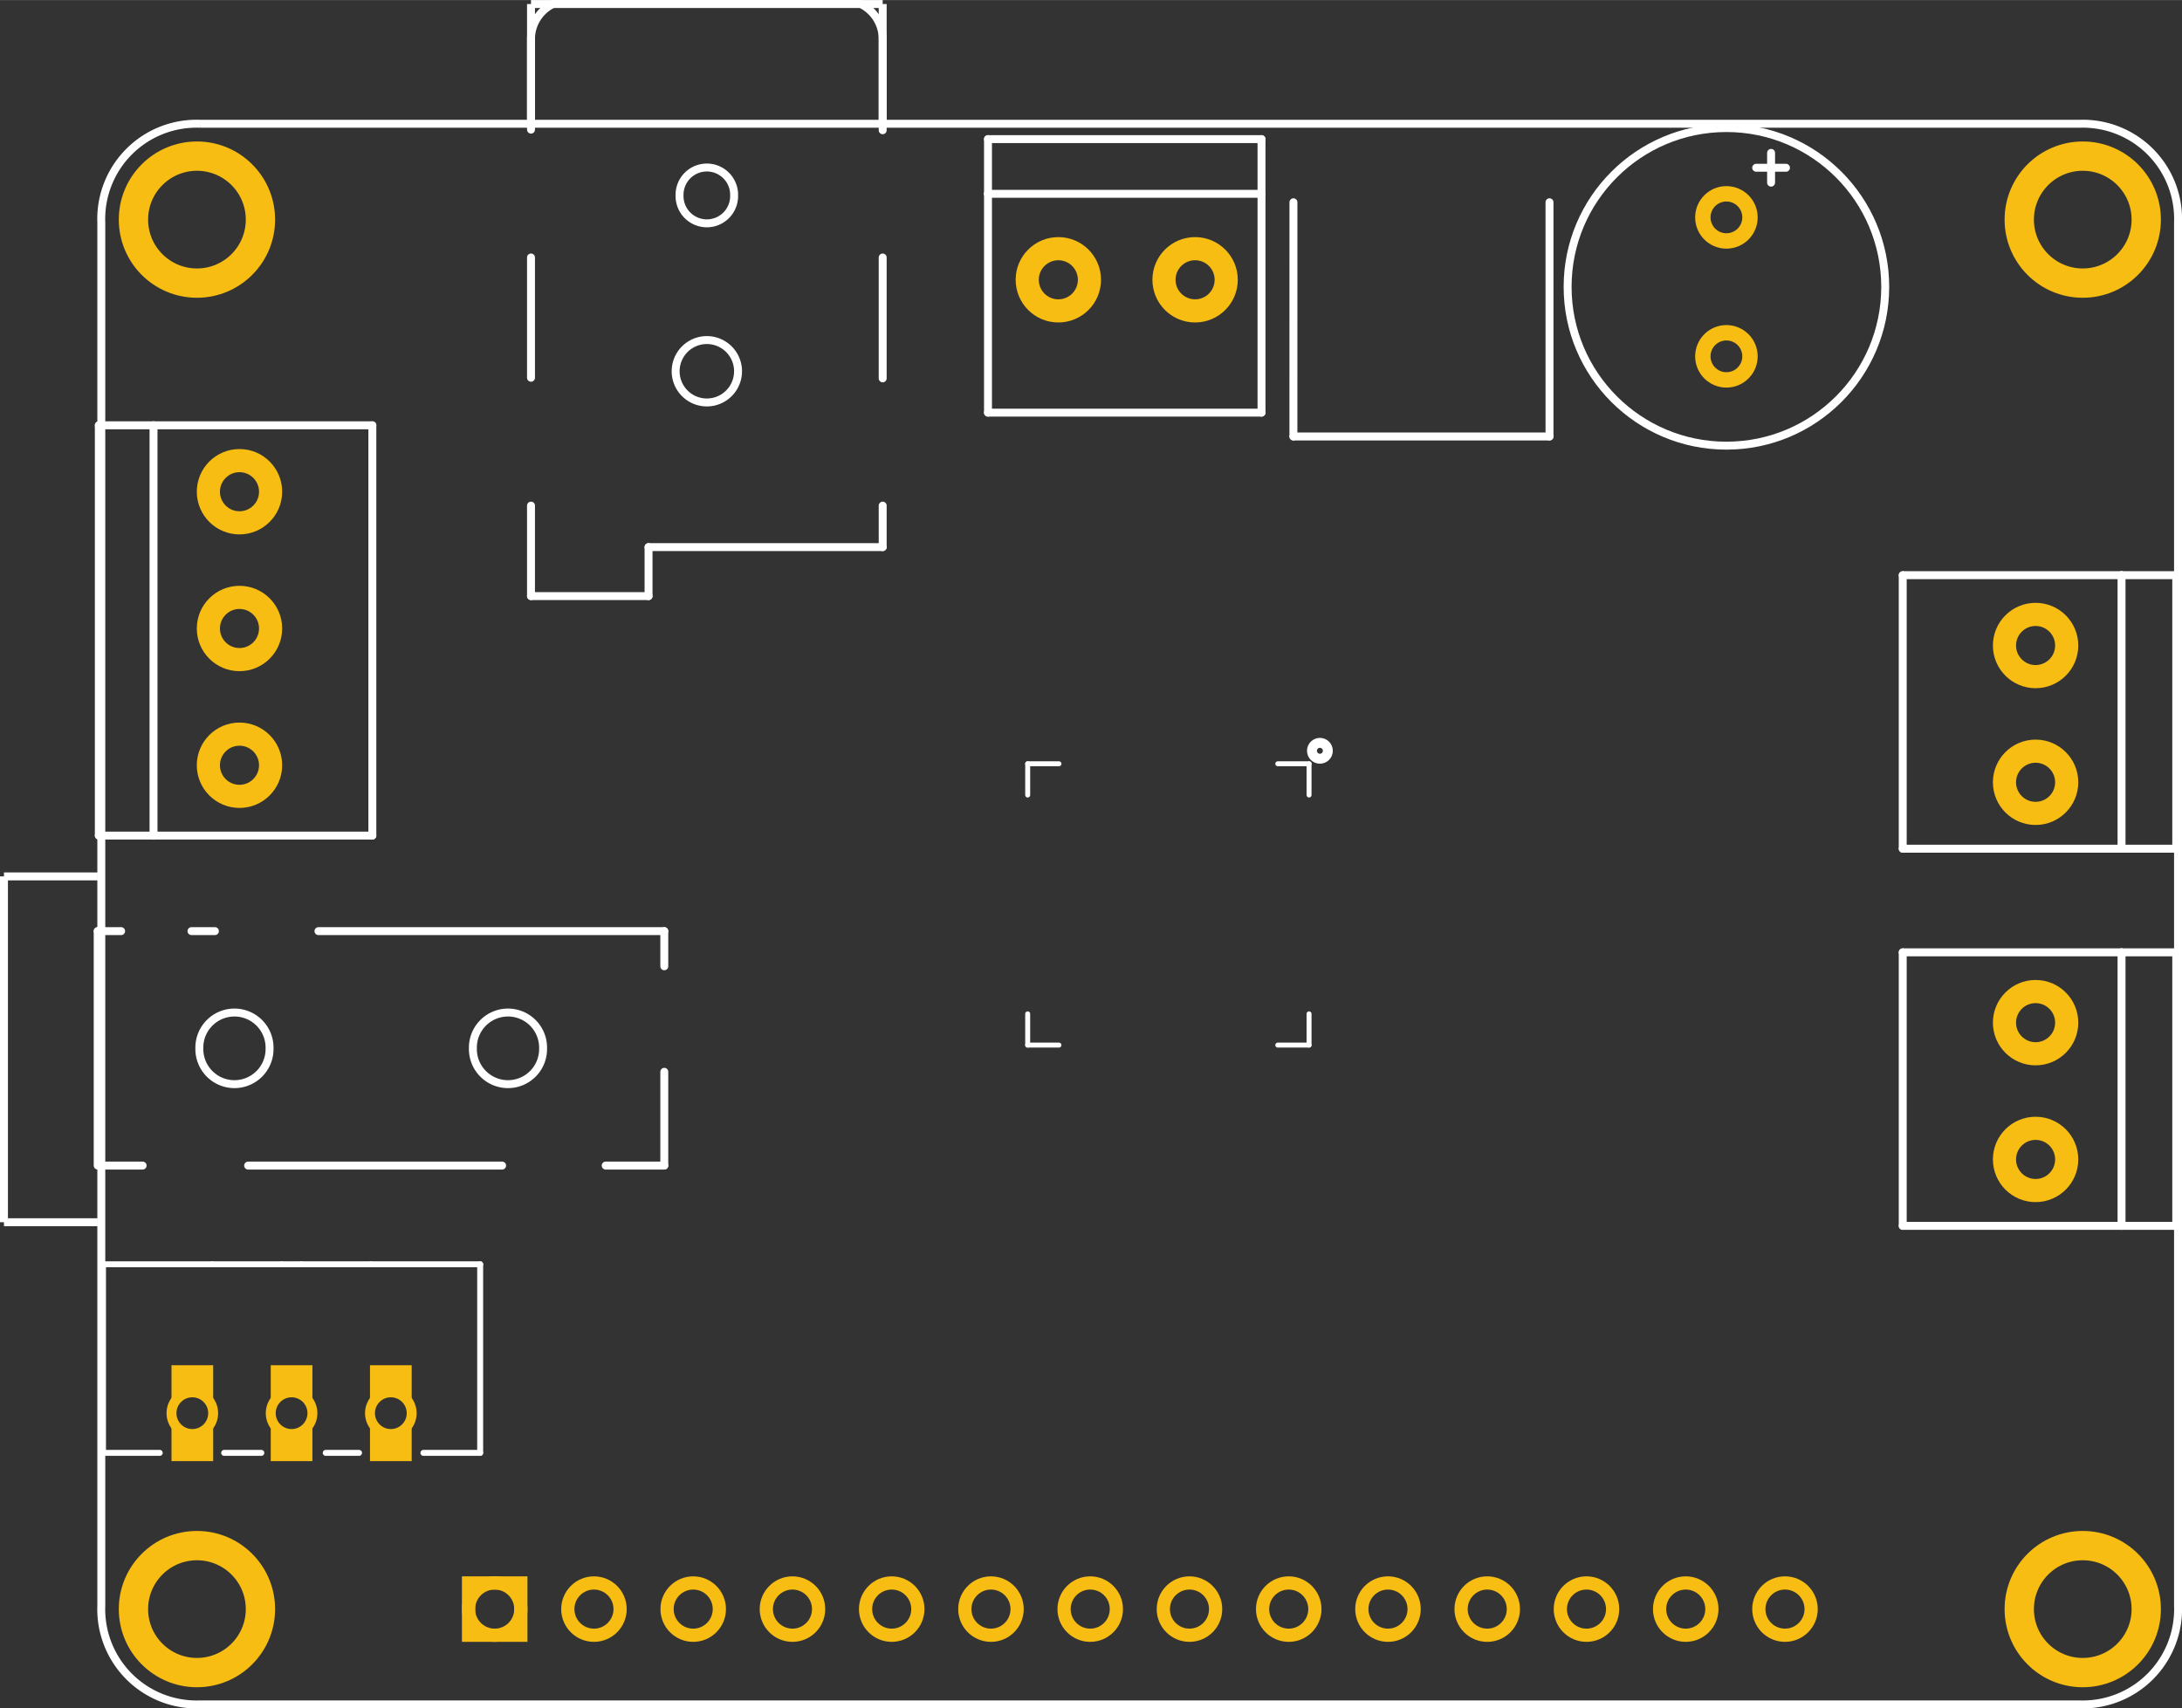 <?xml version='1.0' encoding='UTF-8' standalone='no'?>
<!-- Created with Fritzing (http://www.fritzing.org/) -->
<svg xmlns="http://www.w3.org/2000/svg" version="1.2" baseProfile="tiny" height="1.721in" x="0in" width="2.198in"  viewBox="0 0 158.287 123.928" y="0in">
    <rect x="0" y="0" width="158.287" height="123.928" fill="#333333" stroke="none"/>
    <desc>
        <referenceFile>Adafruit MAX9744 20W Amplifier_pcb.svg</referenceFile>
    </desc>
    <desc >Fritzing footprint generated by brd2svg</desc>
    <g id="silkscreen" gorn="0.1" >
        <path fill="none" stroke-width="0.576"  stroke="white" d="M14.523,8.975L150.825,8.975A6.912,6.912,0,0,1,157.999,16.142L157.999,116.474A6.912,6.912,0,0,1,150.825,123.64L14.523,123.64A6.912,6.912,0,0,1,7.349,116.474L7.349,16.142A6.912,6.912,0,0,1,14.523,8.975M49.296,14.173a1.98,1.98,0,1,0,3.959,0,1.98,1.98,0,1,0,-3.959,0zM49.013,26.929a2.263,2.263,0,1,0,4.526,0,2.263,2.263,0,1,0,-4.526,0zM14.461,76.048a2.547,2.547,0,1,0,5.093,0,2.547,2.547,0,1,0,-5.093,0zM34.304,76.048a2.547,2.547,0,1,0,5.093,0,2.547,2.547,0,1,0,-5.093,0z"/>
        <g >
            <title >element:C1</title>
            <g >
                <title >package:CELEC_3.5MM_8MM</title>
                <line stroke-width="0.576" x1="128.478" stroke-linecap="round" y1="11.086" y2="13.246" x2="128.478"  stroke="white"/>
                <line stroke-width="0.576" x1="127.398" stroke-linecap="round" y1="12.166" y2="12.166" x2="129.558"  stroke="white"/>
                <circle r="11.52" fill="none" cx="125.238" stroke-width="0.576" cy="20.806"  stroke="white"/>
            </g>
        </g>
        <g >
            <title >element:CN1</title>
            <g >
                <title >package:DCJACK_2MM_SMT</title>
                <path fill="none" stroke-width="0.576"  stroke="white" d="M64.032,2.835A2.835,2.835,0,0,0,61.197,0"/>
                <line stroke-width="0.576" x1="61.197" stroke-linecap="round" y1="0" y2="0" x2="41.355"  stroke="white"/>
                <path fill="none" stroke-width="0.576"  stroke="white" d="M41.355,0A2.835,2.835,0,0,0,38.52,2.835"/>
                <line stroke-width="0.576" x1="38.52" stroke-linecap="round" y1="43.24" y2="43.24" x2="47.047"  stroke="white"/>
                <line stroke-width="0.576" x1="47.047" stroke-linecap="round" y1="43.24" y2="39.685" x2="47.047"  stroke="white"/>
                <line stroke-width="0.576" x1="47.047" stroke-linecap="round" y1="39.685" y2="39.685" x2="64.032"  stroke="white"/>
                <line stroke-width="0.576" x1="64.032" stroke-linecap="round" y1="9.445" y2="2.835" x2="64.032"  stroke="white"/>
                <line stroke-width="0.576" x1="64.032" stroke-linecap="round" y1="27.445" y2="18.675" x2="64.032"  stroke="white"/>
                <line stroke-width="0.576" x1="64.032" stroke-linecap="round" y1="39.685" y2="36.675" x2="64.032"  stroke="white"/>
                <line stroke-width="0.576" x1="38.52" stroke-linecap="round" y1="2.835" y2="9.4" x2="38.52"  stroke="white"/>
                <line stroke-width="0.576" x1="38.52" stroke-linecap="round" y1="18.675" y2="27.4" x2="38.52"  stroke="white"/>
                <line stroke-width="0.576" x1="38.52" stroke-linecap="round" y1="36.675" y2="43.24" x2="38.52"  stroke="white"/>
            </g>
        </g>
        <g >
            <title >element:J1</title>
            <g >
                <title >package:TERMBLOCK_1X2-3.5MM</title>
                <line stroke-width="0.576" x1="91.513" stroke-linecap="round" y1="29.931" y2="14.057" x2="91.513"  stroke="white"/>
                <line stroke-width="0.576" x1="91.513" stroke-linecap="round" y1="14.057" y2="10.088" x2="91.513"  stroke="white"/>
                <line stroke-width="0.576" x1="91.513" stroke-linecap="round" y1="10.088" y2="10.088" x2="71.671"  stroke="white"/>
                <line stroke-width="0.576" x1="71.671" stroke-linecap="round" y1="10.088" y2="14.057" x2="71.671"  stroke="white"/>
                <line stroke-width="0.576" x1="71.671" stroke-linecap="round" y1="14.057" y2="29.931" x2="71.671"  stroke="white"/>
                <line stroke-width="0.576" x1="71.671" stroke-linecap="round" y1="29.931" y2="29.931" x2="91.513"  stroke="white"/>
                <line stroke-width="0.576" x1="91.513" stroke-linecap="round" y1="14.057" y2="14.057" x2="71.671"  stroke="white"/>
            </g>
        </g>
        <g >
            <title >element:J2</title>
            <g >
                <title >package:TERMBLOCK_1X2-3.5MM</title>
                <line stroke-width="0.576" x1="138.028" stroke-linecap="round" y1="88.926" y2="88.926" x2="153.901"  stroke="white"/>
                <line stroke-width="0.576" x1="153.901" stroke-linecap="round" y1="88.926" y2="88.926" x2="157.87"  stroke="white"/>
                <line stroke-width="0.576" x1="157.87" stroke-linecap="round" y1="88.926" y2="69.083" x2="157.87"  stroke="white"/>
                <line stroke-width="0.576" x1="157.87" stroke-linecap="round" y1="69.083" y2="69.083" x2="153.901"  stroke="white"/>
                <line stroke-width="0.576" x1="153.901" stroke-linecap="round" y1="69.083" y2="69.083" x2="138.028"  stroke="white"/>
                <line stroke-width="0.576" x1="138.028" stroke-linecap="round" y1="69.083" y2="88.926" x2="138.028"  stroke="white"/>
                <line stroke-width="0.576" x1="153.901" stroke-linecap="round" y1="88.926" y2="69.083" x2="153.901"  stroke="white"/>
            </g>
        </g>
        <g >
            <title >element:J3</title>
            <g >
                <title >package:TERMBLOCK_1X2-3.5MM</title>
                <line stroke-width="0.576" x1="138.028" stroke-linecap="round" y1="61.566" y2="61.566" x2="153.901"  stroke="white"/>
                <line stroke-width="0.576" x1="153.901" stroke-linecap="round" y1="61.566" y2="61.566" x2="157.87"  stroke="white"/>
                <line stroke-width="0.576" x1="157.87" stroke-linecap="round" y1="61.566" y2="41.723" x2="157.87"  stroke="white"/>
                <line stroke-width="0.576" x1="157.87" stroke-linecap="round" y1="41.723" y2="41.723" x2="153.901"  stroke="white"/>
                <line stroke-width="0.576" x1="153.901" stroke-linecap="round" y1="41.723" y2="41.723" x2="138.028"  stroke="white"/>
                <line stroke-width="0.576" x1="138.028" stroke-linecap="round" y1="41.723" y2="61.566" x2="138.028"  stroke="white"/>
                <line stroke-width="0.576" x1="153.901" stroke-linecap="round" y1="61.566" y2="41.723" x2="153.901"  stroke="white"/>
            </g>
        </g>
        <g >
            <title >element:JP2</title>
            <g >
                <title >package:1X14_ROUND70</title>
            </g>
        </g>
        <g >
            <title >element:Q1</title>
            <g >
                <title >package:TO252</title>
                <line stroke-width="0.576" x1="112.404" stroke-linecap="round" y1="14.668" y2="31.66" x2="112.405"  stroke="white"/>
                <line stroke-width="0.576" x1="112.405" stroke-linecap="round" y1="31.66" y2="31.66" x2="93.827"  stroke="white"/>
                <line stroke-width="0.576" x1="93.827" stroke-linecap="round" y1="31.66" y2="14.668" x2="93.828"  stroke="white"/>
            </g>
        </g>
        <g >
            <title >element:U$28</title>
            <g >
                <title >package:ADAFRUIT_TEXT_20MM</title>
            </g>
        </g>
        <g >
            <title >element:U1</title>
            <g >
                <title >package:TQFN44_7MM</title>
                <line stroke-width="0.36" x1="92.693" stroke-linecap="round" y1="75.812" y2="75.812" x2="94.961"  stroke="white"/>
                <line stroke-width="0.36" x1="94.961" stroke-linecap="round" y1="75.812" y2="73.545" x2="94.961"  stroke="white"/>
                <line stroke-width="0.36" x1="76.819" stroke-linecap="round" y1="75.812" y2="75.812" x2="74.551"  stroke="white"/>
                <line stroke-width="0.36" x1="74.551" stroke-linecap="round" y1="75.812" y2="73.545" x2="74.551"  stroke="white"/>
                <line stroke-width="0.36" x1="94.961" stroke-linecap="round" y1="57.671" y2="55.403" x2="94.961"  stroke="white"/>
                <line stroke-width="0.36" x1="94.961" stroke-linecap="round" y1="55.403" y2="55.403" x2="92.693"  stroke="white"/>
                <line stroke-width="0.36" x1="74.551" stroke-linecap="round" y1="57.671" y2="55.403" x2="74.551"  stroke="white"/>
                <line stroke-width="0.36" x1="74.551" stroke-linecap="round" y1="55.403" y2="55.403" x2="76.819"  stroke="white"/>
                <circle r="0.36" fill="none" cx="95.749" stroke-width="1.152" cy="54.462"  stroke="white"/>
            </g>
        </g>
        <g >
            <title >element:VR1</title>
            <g >
                <title >package:TRIMPOT_100MILPTH</title>
                <line stroke-width="0.432" x1="34.832" stroke-linecap="round" y1="91.715" y2="105.395" x2="34.832"  stroke="white"/>
                <line stroke-width="0.432" x1="7.472" stroke-linecap="round" y1="105.395" y2="91.715" x2="7.472"  stroke="white"/>
                <line stroke-width="0.432" x1="34.832" stroke-linecap="round" y1="91.715" y2="91.715" x2="26.912"  stroke="white"/>
                <line stroke-width="0.432" x1="26.912" stroke-linecap="round" y1="91.715" y2="91.715" x2="21.872"  stroke="white"/>
                <line stroke-width="0.432" x1="15.392" stroke-linecap="round" y1="91.715" y2="91.715" x2="7.472"  stroke="white"/>
                <line stroke-width="0.432" x1="21.872" stroke-linecap="round" y1="91.715" y2="91.715" x2="20.432"  stroke="white"/>
                <line stroke-width="0.432" x1="20.432" stroke-linecap="round" y1="91.715" y2="91.715" x2="15.392"  stroke="white"/>
                <line stroke-width="0.432" x1="30.716" stroke-linecap="round" y1="105.395" y2="105.395" x2="34.832"  stroke="white"/>
                <line stroke-width="0.432" x1="7.472" stroke-linecap="round" y1="105.395" y2="105.395" x2="11.588"  stroke="white"/>
                <line stroke-width="0.432" x1="23.63" stroke-linecap="round" y1="105.395" y2="105.395" x2="26.045"  stroke="white"/>
                <line stroke-width="0.432" x1="16.259" stroke-linecap="round" y1="105.395" y2="105.395" x2="18.958"  stroke="white"/>
            </g>
        </g>
        <g >
            <title >element:X1</title>
            <g >
                <title >package:TERMBLOCK_1X3-3.5MM</title>
                <line stroke-width="0.576" x1="27.011" stroke-linecap="round" y1="30.849" y2="30.849" x2="11.137"  stroke="white"/>
                <line stroke-width="0.576" x1="11.137" stroke-linecap="round" y1="30.849" y2="30.849" x2="7.169"  stroke="white"/>
                <line stroke-width="0.576" x1="7.169" stroke-linecap="round" y1="30.849" y2="60.613" x2="7.169"  stroke="white"/>
                <line stroke-width="0.576" x1="7.169" stroke-linecap="round" y1="60.613" y2="60.613" x2="11.137"  stroke="white"/>
                <line stroke-width="0.576" x1="11.137" stroke-linecap="round" y1="60.613" y2="60.613" x2="27.011"  stroke="white"/>
                <line stroke-width="0.576" x1="27.011" stroke-linecap="round" y1="60.613" y2="30.849" x2="27.011"  stroke="white"/>
                <line stroke-width="0.576" x1="11.137" stroke-linecap="round" y1="30.849" y2="60.613" x2="11.137"  stroke="white"/>
            </g>
        </g>
        <g >
            <title >element:X2</title>
            <g >
                <title >package:4UCONN_19269</title>
                <line stroke-width="0.576" x1="7.087" stroke-linecap="round" y1="67.544" y2="84.552" x2="7.087"  stroke="white"/>
                <line stroke-width="0.576" x1="7.087" stroke-linecap="round" y1="67.544" y2="67.544" x2="8.787"  stroke="white"/>
                <line stroke-width="0.576" x1="13.89" stroke-linecap="round" y1="67.544" y2="67.544" x2="15.591"  stroke="white"/>
                <line stroke-width="0.576" x1="48.189" stroke-linecap="round" y1="67.544" y2="67.544" x2="23.102"  stroke="white"/>
                <line stroke-width="0.576" x1="7.228" stroke-linecap="round" y1="84.552" y2="84.552" x2="10.347"  stroke="white"/>
                <line stroke-width="0.576" x1="18" stroke-linecap="round" y1="84.552" y2="84.552" x2="36.425"  stroke="white"/>
                <line stroke-width="0.576" x1="48.189" stroke-linecap="round" y1="84.552" y2="84.552" x2="43.937"  stroke="white"/>
                <line stroke-width="0.576" x1="48.189" stroke-linecap="round" y1="67.544" y2="70.095" x2="48.189"  stroke="white"/>
                <line stroke-width="0.576" x1="48.189" stroke-linecap="round" y1="84.552" y2="77.749" x2="48.189"  stroke="white"/>
            </g>
        </g>
        <line fill="none" stroke-width="0.576" x1="38.52" fill-opacity="1" y1="0.288" y2="0.288" x2="64.032"  stroke="white"/>
        <line fill="none" stroke-width="0.576" x1="38.52" fill-opacity="1" y1="8.728" y2="0.288" x2="38.52"  stroke="white"/>
        <line fill="none" stroke-width="0.576" x1="64.032" fill-opacity="1" y1="8.728" y2="0.288" x2="64.032"  stroke="white"/>
        <line fill="none" stroke-width="0.576" x1="0.288" fill-opacity="1" y1="88.662" y2="88.662" x2="7.087"  stroke="white"/>
        <line fill="none" stroke-width="0.576" x1="0.288" fill-opacity="1" y1="63.575" y2="63.575" x2="7.087"  stroke="white"/>
        <line fill="none" stroke-width="0.576" x1="0.288" fill-opacity="1" y1="88.662" y2="63.575" x2="0.288"  stroke="white"/>
    </g>
    <g id="copper1" gorn="0.2" >
        <g id="copper0" gorn="0.2.0" >
            <circle id="connector1pad" r="1.71" fill="none" gorn="0.2.0.0" cx="125.238" stroke-width="1.116" cy="25.846" connectorname="GND"  stroke="#F7BD13"/>
            <circle id="connector125pad" r="4.606" fill="none" gorn="0.2.0.1" cx="151.087" stroke-width="2.126" cy="116.728" connectorname="P$1"  stroke="#F7BD13"/>
            <circle id="connector181pad" r="2.257" fill="none" gorn="0.2.0.2" cx="17.373" stroke-width="1.679" cy="55.511" connectorname="RIGHTIN"  stroke="#F7BD13"/>
            <circle id="connector127pad" r="4.606" fill="none" gorn="0.2.0.3" cx="151.087" stroke-width="2.126" cy="15.928" connectorname="P$1"  stroke="#F7BD13"/>
            <circle id="connector179pad" r="1.512" fill="none" gorn="0.2.0.4" cx="28.352" stroke-width="0.72" cy="102.515" connectorname="3.3V"  stroke="#F7BD13"/>
            <path fill="#F7BD13" stroke-width="0"  stroke="none" d="m26.84,99.037,3.024,0,0,6.955,-3.024,0,0,-6.955M26.84,102.515a1.512,1.512,0,1,0,3.024,0,1.512,1.512,0,1,0,-3.024,0z"/>
            <circle id="connector183pad" r="2.257" fill="none" gorn="0.2.0.6" cx="17.373" stroke-width="1.679" cy="35.668" connectorname="LEFTIN"  stroke="#F7BD13"/>
            <circle id="connector58pad" r="2.257" fill="none" gorn="0.2.0.7" cx="76.774" stroke-width="1.679" cy="20.293" connectorname="GND"  stroke="#F7BD13"/>
            <circle id="connector59pad" r="2.257" fill="none" gorn="0.2.0.8" cx="86.695" stroke-width="1.679" cy="20.293" connectorname="PWRIN"  stroke="#F7BD13"/>
            <circle id="connector60pad" r="2.257" fill="none" gorn="0.2.0.9" cx="147.666" stroke-width="1.679" cy="74.185" connectorname="RIGHT-"  stroke="#F7BD13"/>
            <circle id="connector61pad" r="2.257" fill="none" gorn="0.2.0.10" cx="147.666" stroke-width="1.679" cy="84.107" connectorname="RIGHT+"  stroke="#F7BD13"/>
            <circle id="connector124pad" r="4.606" fill="none" gorn="0.2.0.11" cx="14.287" stroke-width="2.126" cy="116.728" connectorname="P$1"  stroke="#F7BD13"/>
            <circle id="connector62pad" r="2.257" fill="none" gorn="0.2.0.12" cx="147.666" stroke-width="1.679" cy="46.825" connectorname="LEFT+"  stroke="#F7BD13"/>
            <circle id="connector126pad" r="4.606" fill="none" gorn="0.2.0.13" cx="14.287" stroke-width="2.126" cy="15.928" connectorname="P$1"  stroke="#F7BD13"/>
            <circle id="connector63pad" r="2.257" fill="none" gorn="0.2.0.14" cx="147.666" stroke-width="1.679" cy="56.747" connectorname="LEFT-"  stroke="#F7BD13"/>
            <circle id="connector64pad" r="1.897" fill="none" gorn="0.2.0.15" cx="35.887" stroke-width="0.959" cy="116.728" connectorname="RIGHTIN"  stroke="#F7BD13"/>
            <rect fill="none" stroke-width="0.959" height="3.793" x="33.99" width="3.793"  y="114.831" stroke="#F7BD13"/>
            <circle id="connector65pad" r="1.897" fill="none" gorn="0.2.0.17" cx="43.087" stroke-width="0.959" cy="116.728" connectorname="LEFTIN"  stroke="#F7BD13"/>
            <circle id="connector66pad" r="1.897" fill="none" gorn="0.2.0.18" cx="50.287" stroke-width="0.959" cy="116.728" connectorname="AGND"  stroke="#F7BD13"/>
            <circle id="connector67pad" r="1.897" fill="none" gorn="0.2.0.19" cx="57.487" stroke-width="0.959" cy="116.728" connectorname="SDA"  stroke="#F7BD13"/>
            <circle id="connector68pad" r="1.897" fill="none" gorn="0.2.0.20" cx="64.687" stroke-width="0.959" cy="116.728" connectorname="SCL"  stroke="#F7BD13"/>
            <circle id="connector69pad" r="1.897" fill="none" gorn="0.2.0.21" cx="71.887" stroke-width="0.959" cy="116.728" connectorname="VI2C"  stroke="#F7BD13"/>
            <circle id="connector70pad" r="1.897" fill="none" gorn="0.2.0.22" cx="79.087" stroke-width="0.959" cy="116.728" connectorname="SHDN"  stroke="#F7BD13"/>
            <circle id="connector71pad" r="1.897" fill="none" gorn="0.2.0.23" cx="86.287" stroke-width="0.959" cy="116.728" connectorname="MUTE"  stroke="#F7BD13"/>
            <circle id="connector72pad" r="1.897" fill="none" gorn="0.2.0.24" cx="93.487" stroke-width="0.959" cy="116.728" connectorname="SYNCOUT"  stroke="#F7BD13"/>
            <circle id="connector73pad" r="1.897" fill="none" gorn="0.2.0.25" cx="100.687" stroke-width="0.959" cy="116.728" connectorname="SYNC"  stroke="#F7BD13"/>
            <circle id="connector74pad" r="1.897" fill="none" gorn="0.2.0.26" cx="107.887" stroke-width="0.959" cy="116.728" connectorname="ADDR1"  stroke="#F7BD13"/>
            <circle id="connector75pad" r="1.897" fill="none" gorn="0.2.0.27" cx="115.087" stroke-width="0.959" cy="116.728" connectorname="ADDR2"  stroke="#F7BD13"/>
            <circle id="connector76pad" r="1.897" fill="none" gorn="0.2.0.28" cx="122.287" stroke-width="0.959" cy="116.728" connectorname="GND"  stroke="#F7BD13"/>
            <circle id="connector77pad" r="1.897" fill="none" gorn="0.2.0.29" cx="129.487" stroke-width="0.959" cy="116.728" connectorname="VDD"  stroke="#F7BD13"/>
            <circle id="connector178pad" r="1.512" fill="none" gorn="0.2.0.30" cx="13.952" stroke-width="0.72" cy="102.515" connectorname="GND"  stroke="#F7BD13"/>
            <path fill="#F7BD13" stroke-width="0"  stroke="none" d="m12.44,99.037,3.024,0,0,6.955,-3.024,0,0,-6.955M12.44,102.515a1.512,1.512,0,1,0,3.024,0,1.512,1.512,0,1,0,-3.024,0z"/>
            <circle id="connector180pad" r="1.512" fill="none" gorn="0.2.0.32" cx="21.152" stroke-width="0.72" cy="102.515" connectorname="AVOL"  stroke="#F7BD13"/>
            <path fill="#F7BD13" stroke-width="0"  stroke="none" d="m19.64,99.037,3.024,0,0,6.955,-3.024,0,0,-6.955M19.64,102.515a1.512,1.512,0,1,0,3.024,0,1.512,1.512,0,1,0,-3.024,0z"/>
            <circle id="connector182pad" r="2.257" fill="none" gorn="0.2.0.34" cx="17.373" stroke-width="1.679" cy="45.59" connectorname="AGND"  stroke="#F7BD13"/>
            <circle id="connector0pad" r="1.71" fill="none" gorn="0.2.0.35" cx="125.238" stroke-width="1.116" cy="15.766" connectorname="VDD"  stroke="#F7BD13"/>
        </g>
    </g>
</svg>
